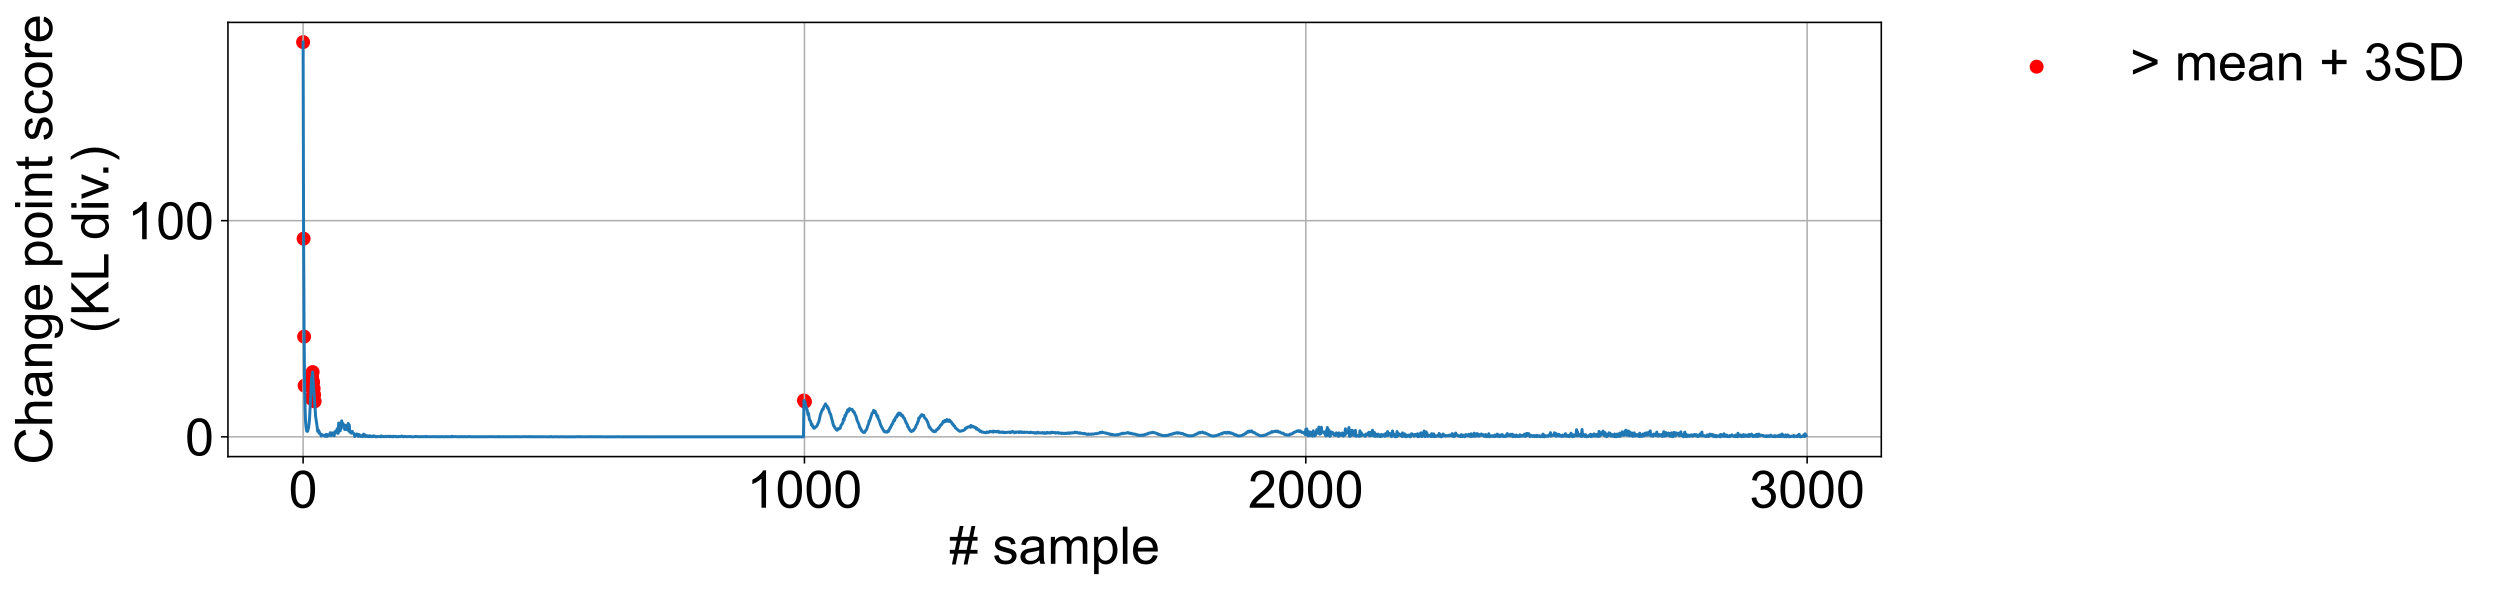 <?xml version="1.0" encoding="utf-8" standalone="no"?>
<!DOCTYPE svg PUBLIC "-//W3C//DTD SVG 1.1//EN"
  "http://www.w3.org/Graphics/SVG/1.1/DTD/svg11.dtd">
<!-- Created with matplotlib (https://matplotlib.org/) -->
<svg height="294.725pt" version="1.1" viewBox="0 0 1252.011 294.725" width="1252.011pt" xmlns="http://www.w3.org/2000/svg" xmlns:xlink="http://www.w3.org/1999/xlink">
 <defs>
  <style type="text/css">
*{stroke-linecap:butt;stroke-linejoin:round;}
  </style>
 </defs>
 <g id="figure_1">
  <g id="patch_1">
   <path d="M 0 294.725 
L 1252.011 294.725 
L 1252.011 0 
L 0 0 
z
" style="fill:#ffffff;"/>
  </g>
  <g id="axes_1">
   <g id="patch_2">
    <path d="M 114.159 228.652 
L 942.159 228.652 
L 942.159 11.212 
L 114.159 11.212 
z
" style="fill:#ffffff;"/>
   </g>
   <g id="PathCollection_1">
    <defs>
     <path d="M 0 3 
C 0.796 3 1.559 2.684 2.121 2.121 
C 2.684 1.559 3 0.796 3 0 
C 3 -0.796 2.684 -1.559 2.121 -2.121 
C 1.559 -2.684 0.796 -3 0 -3 
C -0.796 -3 -1.559 -2.684 -2.121 -2.121 
C -2.684 -1.559 -3 -0.796 -3 0 
C -3 0.796 -2.684 1.559 -2.121 2.121 
C -1.559 2.684 -0.796 3 0 3 
z
" id="m5ec5c6f6e1" style="stroke:#ff0000;"/>
    </defs>
    <g clip-path="url(#p4b66e284fd)">
     <use style="fill:#ff0000;stroke:#ff0000;" x="151.796" xlink:href="#m5ec5c6f6e1" y="21.096"/>
     <use style="fill:#ff0000;stroke:#ff0000;" x="152.047" xlink:href="#m5ec5c6f6e1" y="119.522"/>
     <use style="fill:#ff0000;stroke:#ff0000;" x="152.298" xlink:href="#m5ec5c6f6e1" y="168.586"/>
     <use style="fill:#ff0000;stroke:#ff0000;" x="152.549" xlink:href="#m5ec5c6f6e1" y="193.133"/>
     <use style="fill:#ff0000;stroke:#ff0000;" x="155.562" xlink:href="#m5ec5c6f6e1" y="199.382"/>
     <use style="fill:#ff0000;stroke:#ff0000;" x="155.813" xlink:href="#m5ec5c6f6e1" y="192.783"/>
     <use style="fill:#ff0000;stroke:#ff0000;" x="156.064" xlink:href="#m5ec5c6f6e1" y="189.102"/>
     <use style="fill:#ff0000;stroke:#ff0000;" x="156.315" xlink:href="#m5ec5c6f6e1" y="189.218"/>
     <use style="fill:#ff0000;stroke:#ff0000;" x="156.566" xlink:href="#m5ec5c6f6e1" y="186.331"/>
     <use style="fill:#ff0000;stroke:#ff0000;" x="156.817" xlink:href="#m5ec5c6f6e1" y="191.341"/>
     <use style="fill:#ff0000;stroke:#ff0000;" x="157.068" xlink:href="#m5ec5c6f6e1" y="194.608"/>
     <use style="fill:#ff0000;stroke:#ff0000;" x="157.32" xlink:href="#m5ec5c6f6e1" y="197.705"/>
     <use style="fill:#ff0000;stroke:#ff0000;" x="157.571" xlink:href="#m5ec5c6f6e1" y="201.008"/>
     <use style="fill:#ff0000;stroke:#ff0000;" x="402.621" xlink:href="#m5ec5c6f6e1" y="200.555"/>
     <use style="fill:#ff0000;stroke:#ff0000;" x="403.123" xlink:href="#m5ec5c6f6e1" y="201.173"/>
    </g>
   </g>
   <g id="matplotlib.axis_1">
    <g id="xtick_1">
     <g id="line2d_1">
      <path clip-path="url(#p4b66e284fd)" d="M 151.796 228.652 
L 151.796 11.212 
" style="fill:none;stroke:#b0b0b0;stroke-linecap:square;stroke-width:0.8;"/>
     </g>
     <g id="line2d_2">
      <defs>
       <path d="M 0 0 
L 0 3.5 
" id="m92e2b1c8da" style="stroke:#000000;stroke-width:0.8;"/>
      </defs>
      <g>
       <use style="stroke:#000000;stroke-width:0.8;" x="151.796" xlink:href="#m92e2b1c8da" y="228.652"/>
      </g>
     </g>
     <g id="text_1">
      <!-- 0 -->
      <defs>
       <path d="M 4.156 35.297 
Q 4.156 48 6.766 55.734 
Q 9.375 63.484 14.516 67.672 
Q 19.672 71.875 27.484 71.875 
Q 33.25 71.875 37.594 69.547 
Q 41.938 67.234 44.766 62.859 
Q 47.609 58.5 49.219 52.219 
Q 50.828 45.953 50.828 35.297 
Q 50.828 22.703 48.234 14.969 
Q 45.656 7.234 40.5 3 
Q 35.359 -1.219 27.484 -1.219 
Q 17.141 -1.219 11.234 6.203 
Q 4.156 15.141 4.156 35.297 
z
M 13.188 35.297 
Q 13.188 17.672 17.312 11.828 
Q 21.438 6 27.484 6 
Q 33.547 6 37.672 11.859 
Q 41.797 17.719 41.797 35.297 
Q 41.797 52.984 37.672 58.781 
Q 33.547 64.594 27.391 64.594 
Q 21.344 64.594 17.719 59.469 
Q 13.188 52.938 13.188 35.297 
z
" id="ArialMT-48"/>
      </defs>
      <g transform="translate(144.567 254.263)scale(0.26 -0.26)">
       <use xlink:href="#ArialMT-48"/>
      </g>
     </g>
    </g>
    <g id="xtick_2">
     <g id="line2d_3">
      <path clip-path="url(#p4b66e284fd)" d="M 402.872 228.652 
L 402.872 11.212 
" style="fill:none;stroke:#b0b0b0;stroke-linecap:square;stroke-width:0.8;"/>
     </g>
     <g id="line2d_4">
      <g>
       <use style="stroke:#000000;stroke-width:0.8;" x="402.872" xlink:href="#m92e2b1c8da" y="228.652"/>
      </g>
     </g>
     <g id="text_2">
      <!-- 1000 -->
      <defs>
       <path d="M 37.25 0 
L 28.469 0 
L 28.469 56 
Q 25.297 52.984 20.141 49.953 
Q 14.984 46.922 10.891 45.406 
L 10.891 53.906 
Q 18.266 57.375 23.781 62.297 
Q 29.297 67.234 31.594 71.875 
L 37.25 71.875 
z
" id="ArialMT-49"/>
      </defs>
      <g transform="translate(373.955 254.263)scale(0.26 -0.26)">
       <use xlink:href="#ArialMT-49"/>
       <use x="55.615" xlink:href="#ArialMT-48"/>
       <use x="111.23" xlink:href="#ArialMT-48"/>
       <use x="166.846" xlink:href="#ArialMT-48"/>
      </g>
     </g>
    </g>
    <g id="xtick_3">
     <g id="line2d_5">
      <path clip-path="url(#p4b66e284fd)" d="M 653.949 228.652 
L 653.949 11.212 
" style="fill:none;stroke:#b0b0b0;stroke-linecap:square;stroke-width:0.8;"/>
     </g>
     <g id="line2d_6">
      <g>
       <use style="stroke:#000000;stroke-width:0.8;" x="653.949" xlink:href="#m92e2b1c8da" y="228.652"/>
      </g>
     </g>
     <g id="text_3">
      <!-- 2000 -->
      <defs>
       <path d="M 50.344 8.453 
L 50.344 0 
L 3.031 0 
Q 2.938 3.172 4.047 6.109 
Q 5.859 10.938 9.828 15.625 
Q 13.812 20.312 21.344 26.469 
Q 33.016 36.031 37.109 41.625 
Q 41.219 47.219 41.219 52.203 
Q 41.219 57.422 37.469 61 
Q 33.734 64.594 27.734 64.594 
Q 21.391 64.594 17.578 60.781 
Q 13.766 56.984 13.719 50.25 
L 4.688 51.172 
Q 5.609 61.281 11.656 66.578 
Q 17.719 71.875 27.938 71.875 
Q 38.234 71.875 44.234 66.156 
Q 50.25 60.453 50.25 52 
Q 50.25 47.703 48.484 43.547 
Q 46.734 39.406 42.656 34.812 
Q 38.578 30.219 29.109 22.219 
Q 21.188 15.578 18.938 13.203 
Q 16.703 10.844 15.234 8.453 
z
" id="ArialMT-50"/>
      </defs>
      <g transform="translate(625.032 254.263)scale(0.26 -0.26)">
       <use xlink:href="#ArialMT-50"/>
       <use x="55.615" xlink:href="#ArialMT-48"/>
       <use x="111.23" xlink:href="#ArialMT-48"/>
       <use x="166.846" xlink:href="#ArialMT-48"/>
      </g>
     </g>
    </g>
    <g id="xtick_4">
     <g id="line2d_7">
      <path clip-path="url(#p4b66e284fd)" d="M 905.025 228.652 
L 905.025 11.212 
" style="fill:none;stroke:#b0b0b0;stroke-linecap:square;stroke-width:0.8;"/>
     </g>
     <g id="line2d_8">
      <g>
       <use style="stroke:#000000;stroke-width:0.8;" x="905.025" xlink:href="#m92e2b1c8da" y="228.652"/>
      </g>
     </g>
     <g id="text_4">
      <!-- 3000 -->
      <defs>
       <path d="M 4.203 18.891 
L 12.984 20.062 
Q 14.5 12.594 18.141 9.297 
Q 21.781 6 27 6 
Q 33.203 6 37.469 10.297 
Q 41.75 14.594 41.75 20.953 
Q 41.75 27 37.797 30.922 
Q 33.844 34.859 27.734 34.859 
Q 25.25 34.859 21.531 33.891 
L 22.516 41.609 
Q 23.391 41.5 23.922 41.5 
Q 29.547 41.5 34.031 44.422 
Q 38.531 47.359 38.531 53.469 
Q 38.531 58.297 35.25 61.469 
Q 31.984 64.656 26.812 64.656 
Q 21.688 64.656 18.266 61.422 
Q 14.844 58.203 13.875 51.766 
L 5.078 53.328 
Q 6.688 62.156 12.391 67.016 
Q 18.109 71.875 26.609 71.875 
Q 32.469 71.875 37.391 69.359 
Q 42.328 66.844 44.938 62.5 
Q 47.562 58.156 47.562 53.266 
Q 47.562 48.641 45.062 44.828 
Q 42.578 41.016 37.703 38.766 
Q 44.047 37.312 47.562 32.688 
Q 51.078 28.078 51.078 21.141 
Q 51.078 11.766 44.234 5.25 
Q 37.406 -1.266 26.953 -1.266 
Q 17.531 -1.266 11.297 4.344 
Q 5.078 9.969 4.203 18.891 
z
" id="ArialMT-51"/>
      </defs>
      <g transform="translate(876.108 254.263)scale(0.26 -0.26)">
       <use xlink:href="#ArialMT-51"/>
       <use x="55.615" xlink:href="#ArialMT-48"/>
       <use x="111.23" xlink:href="#ArialMT-48"/>
       <use x="166.846" xlink:href="#ArialMT-48"/>
      </g>
     </g>
    </g>
    <g id="text_5">
     <!-- # sample -->
     <defs>
      <path d="M 5.031 -1.219 
L 9.281 19.578 
L 1.031 19.578 
L 1.031 26.859 
L 10.75 26.859 
L 14.359 44.578 
L 1.031 44.578 
L 1.031 51.859 
L 15.828 51.859 
L 20.062 72.797 
L 27.391 72.797 
L 23.141 51.859 
L 38.531 51.859 
L 42.781 72.797 
L 50.141 72.797 
L 45.906 51.859 
L 54.344 51.859 
L 54.344 44.578 
L 44.438 44.578 
L 40.766 26.859 
L 54.344 26.859 
L 54.344 19.578 
L 39.312 19.578 
L 35.062 -1.219 
L 27.734 -1.219 
L 31.938 19.578 
L 16.609 19.578 
L 12.359 -1.219 
z
M 18.062 26.859 
L 33.406 26.859 
L 37.062 44.578 
L 21.688 44.578 
z
" id="ArialMT-35"/>
      <path id="ArialMT-32"/>
      <path d="M 3.078 15.484 
L 11.766 16.844 
Q 12.5 11.625 15.844 8.844 
Q 19.188 6.062 25.203 6.062 
Q 31.25 6.062 34.172 8.516 
Q 37.109 10.984 37.109 14.312 
Q 37.109 17.281 34.516 19 
Q 32.719 20.172 25.531 21.969 
Q 15.875 24.422 12.141 26.203 
Q 8.406 27.984 6.469 31.125 
Q 4.547 34.281 4.547 38.094 
Q 4.547 41.547 6.125 44.5 
Q 7.719 47.469 10.453 49.422 
Q 12.5 50.922 16.031 51.969 
Q 19.578 53.031 23.641 53.031 
Q 29.734 53.031 34.344 51.266 
Q 38.969 49.516 41.156 46.5 
Q 43.359 43.5 44.188 38.484 
L 35.594 37.312 
Q 35.016 41.312 32.203 43.547 
Q 29.391 45.797 24.266 45.797 
Q 18.219 45.797 15.625 43.797 
Q 13.031 41.797 13.031 39.109 
Q 13.031 37.406 14.109 36.031 
Q 15.188 34.625 17.484 33.688 
Q 18.797 33.203 25.25 31.453 
Q 34.578 28.953 38.25 27.359 
Q 41.938 25.781 44.031 22.75 
Q 46.141 19.734 46.141 15.234 
Q 46.141 10.844 43.578 6.953 
Q 41.016 3.078 36.172 0.953 
Q 31.344 -1.172 25.25 -1.172 
Q 15.141 -1.172 9.844 3.031 
Q 4.547 7.234 3.078 15.484 
z
" id="ArialMT-115"/>
      <path d="M 40.438 6.391 
Q 35.547 2.25 31.031 0.531 
Q 26.516 -1.172 21.344 -1.172 
Q 12.797 -1.172 8.203 3 
Q 3.609 7.172 3.609 13.672 
Q 3.609 17.484 5.344 20.625 
Q 7.078 23.781 9.891 25.688 
Q 12.703 27.594 16.219 28.562 
Q 18.797 29.25 24.031 29.891 
Q 34.672 31.156 39.703 32.906 
Q 39.75 34.719 39.75 35.203 
Q 39.75 40.578 37.25 42.781 
Q 33.891 45.75 27.25 45.75 
Q 21.047 45.75 18.094 43.578 
Q 15.141 41.406 13.719 35.891 
L 5.125 37.062 
Q 6.297 42.578 8.984 45.969 
Q 11.672 49.359 16.75 51.188 
Q 21.828 53.031 28.516 53.031 
Q 35.156 53.031 39.297 51.469 
Q 43.453 49.906 45.406 47.531 
Q 47.359 45.172 48.141 41.547 
Q 48.578 39.312 48.578 33.453 
L 48.578 21.734 
Q 48.578 9.469 49.141 6.219 
Q 49.703 2.984 51.375 0 
L 42.188 0 
Q 40.828 2.734 40.438 6.391 
z
M 39.703 26.031 
Q 34.906 24.078 25.344 22.703 
Q 19.922 21.922 17.672 20.938 
Q 15.438 19.969 14.203 18.094 
Q 12.984 16.219 12.984 13.922 
Q 12.984 10.406 15.641 8.062 
Q 18.312 5.719 23.438 5.719 
Q 28.516 5.719 32.469 7.938 
Q 36.422 10.156 38.281 14.016 
Q 39.703 17 39.703 22.797 
z
" id="ArialMT-97"/>
      <path d="M 6.594 0 
L 6.594 51.859 
L 14.453 51.859 
L 14.453 44.578 
Q 16.891 48.391 20.938 50.703 
Q 25 53.031 30.172 53.031 
Q 35.938 53.031 39.625 50.641 
Q 43.312 48.25 44.828 43.953 
Q 50.984 53.031 60.844 53.031 
Q 68.562 53.031 72.703 48.75 
Q 76.859 44.484 76.859 35.594 
L 76.859 0 
L 68.109 0 
L 68.109 32.672 
Q 68.109 37.938 67.25 40.25 
Q 66.406 42.578 64.156 43.984 
Q 61.922 45.406 58.891 45.406 
Q 53.422 45.406 49.797 41.766 
Q 46.188 38.141 46.188 30.125 
L 46.188 0 
L 37.406 0 
L 37.406 33.688 
Q 37.406 39.547 35.25 42.469 
Q 33.109 45.406 28.219 45.406 
Q 24.516 45.406 21.359 43.453 
Q 18.219 41.5 16.797 37.734 
Q 15.375 33.984 15.375 26.906 
L 15.375 0 
z
" id="ArialMT-109"/>
      <path d="M 6.594 -19.875 
L 6.594 51.859 
L 14.594 51.859 
L 14.594 45.125 
Q 17.438 49.078 21 51.047 
Q 24.562 53.031 29.641 53.031 
Q 36.281 53.031 41.359 49.609 
Q 46.438 46.188 49.016 39.953 
Q 51.609 33.734 51.609 26.312 
Q 51.609 18.359 48.75 11.984 
Q 45.906 5.609 40.453 2.219 
Q 35.016 -1.172 29 -1.172 
Q 24.609 -1.172 21.109 0.688 
Q 17.625 2.547 15.375 5.375 
L 15.375 -19.875 
z
M 14.547 25.641 
Q 14.547 15.625 18.594 10.844 
Q 22.656 6.062 28.422 6.062 
Q 34.281 6.062 38.453 11.016 
Q 42.625 15.969 42.625 26.375 
Q 42.625 36.281 38.547 41.203 
Q 34.469 46.141 28.812 46.141 
Q 23.188 46.141 18.859 40.891 
Q 14.547 35.641 14.547 25.641 
z
" id="ArialMT-112"/>
      <path d="M 6.391 0 
L 6.391 71.578 
L 15.188 71.578 
L 15.188 0 
z
" id="ArialMT-108"/>
      <path d="M 42.094 16.703 
L 51.172 15.578 
Q 49.031 7.625 43.219 3.219 
Q 37.406 -1.172 28.375 -1.172 
Q 17 -1.172 10.328 5.828 
Q 3.656 12.844 3.656 25.484 
Q 3.656 38.578 10.391 45.797 
Q 17.141 53.031 27.875 53.031 
Q 38.281 53.031 44.875 45.953 
Q 51.469 38.875 51.469 26.031 
Q 51.469 25.25 51.422 23.688 
L 12.75 23.688 
Q 13.234 15.141 17.578 10.594 
Q 21.922 6.062 28.422 6.062 
Q 33.25 6.062 36.672 8.594 
Q 40.094 11.141 42.094 16.703 
z
M 13.234 30.906 
L 42.188 30.906 
Q 41.609 37.453 38.875 40.719 
Q 34.672 45.797 27.984 45.797 
Q 21.922 45.797 17.797 41.75 
Q 13.672 37.703 13.234 30.906 
z
" id="ArialMT-101"/>
     </defs>
     <g transform="translate(475.414 282.357)scale(0.26 -0.26)">
      <use xlink:href="#ArialMT-35"/>
      <use x="55.615" xlink:href="#ArialMT-32"/>
      <use x="83.398" xlink:href="#ArialMT-115"/>
      <use x="133.398" xlink:href="#ArialMT-97"/>
      <use x="189.014" xlink:href="#ArialMT-109"/>
      <use x="272.314" xlink:href="#ArialMT-112"/>
      <use x="327.93" xlink:href="#ArialMT-108"/>
      <use x="350.146" xlink:href="#ArialMT-101"/>
     </g>
    </g>
   </g>
   <g id="matplotlib.axis_2">
    <g id="ytick_1">
     <g id="line2d_9">
      <path clip-path="url(#p4b66e284fd)" d="M 114.159 218.769 
L 942.159 218.769 
" style="fill:none;stroke:#b0b0b0;stroke-linecap:square;stroke-width:0.8;"/>
     </g>
     <g id="line2d_10">
      <defs>
       <path d="M 0 0 
L -3.5 0 
" id="m8aaa8d50d0" style="stroke:#000000;stroke-width:0.8;"/>
      </defs>
      <g>
       <use style="stroke:#000000;stroke-width:0.8;" x="114.159" xlink:href="#m8aaa8d50d0" y="218.769"/>
      </g>
     </g>
     <g id="text_6">
      <!-- 0 -->
      <g transform="translate(92.701 228.074)scale(0.26 -0.26)">
       <use xlink:href="#ArialMT-48"/>
      </g>
     </g>
    </g>
    <g id="ytick_2">
     <g id="line2d_11">
      <path clip-path="url(#p4b66e284fd)" d="M 114.159 110.514 
L 942.159 110.514 
" style="fill:none;stroke:#b0b0b0;stroke-linecap:square;stroke-width:0.8;"/>
     </g>
     <g id="line2d_12">
      <g>
       <use style="stroke:#000000;stroke-width:0.8;" x="114.159" xlink:href="#m8aaa8d50d0" y="110.514"/>
      </g>
     </g>
     <g id="text_7">
      <!-- 100 -->
      <g transform="translate(63.784 119.819)scale(0.26 -0.26)">
       <use xlink:href="#ArialMT-49"/>
       <use x="55.615" xlink:href="#ArialMT-48"/>
       <use x="111.23" xlink:href="#ArialMT-48"/>
      </g>
     </g>
    </g>
    <g id="text_8">
     <!-- Change point score -->
     <defs>
      <path d="M 58.797 25.094 
L 68.266 22.703 
Q 65.281 11.031 57.547 4.906 
Q 49.812 -1.219 38.625 -1.219 
Q 27.047 -1.219 19.797 3.484 
Q 12.547 8.203 8.766 17.141 
Q 4.984 26.078 4.984 36.328 
Q 4.984 47.516 9.25 55.828 
Q 13.531 64.156 21.406 68.469 
Q 29.297 72.797 38.766 72.797 
Q 49.516 72.797 56.828 67.328 
Q 64.156 61.859 67.047 51.953 
L 57.719 49.75 
Q 55.219 57.562 50.484 61.125 
Q 45.75 64.703 38.578 64.703 
Q 30.328 64.703 24.781 60.734 
Q 19.234 56.781 16.984 50.109 
Q 14.75 43.453 14.75 36.375 
Q 14.75 27.25 17.406 20.438 
Q 20.062 13.625 25.672 10.25 
Q 31.297 6.891 37.844 6.891 
Q 45.797 6.891 51.312 11.469 
Q 56.844 16.062 58.797 25.094 
z
" id="ArialMT-67"/>
      <path d="M 6.594 0 
L 6.594 71.578 
L 15.375 71.578 
L 15.375 45.906 
Q 21.531 53.031 30.906 53.031 
Q 36.672 53.031 40.922 50.75 
Q 45.172 48.484 47 44.484 
Q 48.828 40.484 48.828 32.859 
L 48.828 0 
L 40.047 0 
L 40.047 32.859 
Q 40.047 39.453 37.188 42.453 
Q 34.328 45.453 29.109 45.453 
Q 25.203 45.453 21.75 43.422 
Q 18.312 41.406 16.844 37.938 
Q 15.375 34.469 15.375 28.375 
L 15.375 0 
z
" id="ArialMT-104"/>
      <path d="M 6.594 0 
L 6.594 51.859 
L 14.5 51.859 
L 14.5 44.484 
Q 20.219 53.031 31 53.031 
Q 35.688 53.031 39.625 51.344 
Q 43.562 49.656 45.516 46.922 
Q 47.469 44.188 48.25 40.438 
Q 48.734 37.984 48.734 31.891 
L 48.734 0 
L 39.938 0 
L 39.938 31.547 
Q 39.938 36.922 38.906 39.578 
Q 37.891 42.234 35.281 43.812 
Q 32.672 45.406 29.156 45.406 
Q 23.531 45.406 19.453 41.844 
Q 15.375 38.281 15.375 28.328 
L 15.375 0 
z
" id="ArialMT-110"/>
      <path d="M 4.984 -4.297 
L 13.531 -5.562 
Q 14.062 -9.516 16.5 -11.328 
Q 19.781 -13.766 25.438 -13.766 
Q 31.547 -13.766 34.859 -11.328 
Q 38.188 -8.891 39.359 -4.5 
Q 40.047 -1.812 39.984 6.781 
Q 34.234 0 25.641 0 
Q 14.938 0 9.078 7.719 
Q 3.219 15.438 3.219 26.219 
Q 3.219 33.641 5.906 39.906 
Q 8.594 46.188 13.688 49.609 
Q 18.797 53.031 25.688 53.031 
Q 34.859 53.031 40.828 45.609 
L 40.828 51.859 
L 48.922 51.859 
L 48.922 7.031 
Q 48.922 -5.078 46.453 -10.125 
Q 44 -15.188 38.641 -18.109 
Q 33.297 -21.047 25.484 -21.047 
Q 16.219 -21.047 10.5 -16.875 
Q 4.781 -12.703 4.984 -4.297 
z
M 12.25 26.859 
Q 12.25 16.656 16.297 11.969 
Q 20.359 7.281 26.469 7.281 
Q 32.516 7.281 36.609 11.938 
Q 40.719 16.609 40.719 26.562 
Q 40.719 36.078 36.5 40.906 
Q 32.281 45.75 26.312 45.75 
Q 20.453 45.75 16.344 40.984 
Q 12.25 36.234 12.25 26.859 
z
" id="ArialMT-103"/>
      <path d="M 3.328 25.922 
Q 3.328 40.328 11.328 47.266 
Q 18.016 53.031 27.641 53.031 
Q 38.328 53.031 45.109 46.016 
Q 51.906 39.016 51.906 26.656 
Q 51.906 16.656 48.906 10.906 
Q 45.906 5.172 40.156 2 
Q 34.422 -1.172 27.641 -1.172 
Q 16.75 -1.172 10.031 5.812 
Q 3.328 12.797 3.328 25.922 
z
M 12.359 25.922 
Q 12.359 15.969 16.703 11.016 
Q 21.047 6.062 27.641 6.062 
Q 34.188 6.062 38.531 11.031 
Q 42.875 16.016 42.875 26.219 
Q 42.875 35.844 38.5 40.797 
Q 34.125 45.75 27.641 45.75 
Q 21.047 45.75 16.703 40.812 
Q 12.359 35.891 12.359 25.922 
z
" id="ArialMT-111"/>
      <path d="M 6.641 61.469 
L 6.641 71.578 
L 15.438 71.578 
L 15.438 61.469 
z
M 6.641 0 
L 6.641 51.859 
L 15.438 51.859 
L 15.438 0 
z
" id="ArialMT-105"/>
      <path d="M 25.781 7.859 
L 27.047 0.094 
Q 23.344 -0.688 20.406 -0.688 
Q 15.625 -0.688 12.984 0.828 
Q 10.359 2.344 9.281 4.812 
Q 8.203 7.281 8.203 15.188 
L 8.203 45.016 
L 1.766 45.016 
L 1.766 51.859 
L 8.203 51.859 
L 8.203 64.703 
L 16.938 69.969 
L 16.938 51.859 
L 25.781 51.859 
L 25.781 45.016 
L 16.938 45.016 
L 16.938 14.703 
Q 16.938 10.938 17.406 9.859 
Q 17.875 8.797 18.922 8.156 
Q 19.969 7.516 21.922 7.516 
Q 23.391 7.516 25.781 7.859 
z
" id="ArialMT-116"/>
      <path d="M 40.438 19 
L 49.078 17.875 
Q 47.656 8.938 41.812 3.875 
Q 35.984 -1.172 27.484 -1.172 
Q 16.844 -1.172 10.375 5.781 
Q 3.906 12.75 3.906 25.734 
Q 3.906 34.125 6.688 40.422 
Q 9.469 46.734 15.156 49.875 
Q 20.844 53.031 27.547 53.031 
Q 35.984 53.031 41.359 48.75 
Q 46.734 44.484 48.25 36.625 
L 39.703 35.297 
Q 38.484 40.531 35.375 43.156 
Q 32.281 45.797 27.875 45.797 
Q 21.234 45.797 17.078 41.031 
Q 12.938 36.281 12.938 25.984 
Q 12.938 15.531 16.938 10.797 
Q 20.953 6.062 27.391 6.062 
Q 32.562 6.062 36.031 9.234 
Q 39.5 12.406 40.438 19 
z
" id="ArialMT-99"/>
      <path d="M 6.5 0 
L 6.5 51.859 
L 14.406 51.859 
L 14.406 44 
Q 17.438 49.516 20 51.266 
Q 22.562 53.031 25.641 53.031 
Q 30.078 53.031 34.672 50.203 
L 31.641 42.047 
Q 28.422 43.953 25.203 43.953 
Q 22.312 43.953 20.016 42.219 
Q 17.719 40.484 16.75 37.406 
Q 15.281 32.719 15.281 27.156 
L 15.281 0 
z
" id="ArialMT-114"/>
     </defs>
     <g transform="translate(26.127 232.665)rotate(-90)scale(0.26 -0.26)">
      <use xlink:href="#ArialMT-67"/>
      <use x="72.217" xlink:href="#ArialMT-104"/>
      <use x="127.832" xlink:href="#ArialMT-97"/>
      <use x="183.447" xlink:href="#ArialMT-110"/>
      <use x="239.062" xlink:href="#ArialMT-103"/>
      <use x="294.678" xlink:href="#ArialMT-101"/>
      <use x="350.293" xlink:href="#ArialMT-32"/>
      <use x="378.076" xlink:href="#ArialMT-112"/>
      <use x="433.691" xlink:href="#ArialMT-111"/>
      <use x="489.307" xlink:href="#ArialMT-105"/>
      <use x="511.523" xlink:href="#ArialMT-110"/>
      <use x="567.139" xlink:href="#ArialMT-116"/>
      <use x="594.922" xlink:href="#ArialMT-32"/>
      <use x="622.705" xlink:href="#ArialMT-115"/>
      <use x="672.705" xlink:href="#ArialMT-99"/>
      <use x="722.705" xlink:href="#ArialMT-111"/>
      <use x="778.32" xlink:href="#ArialMT-114"/>
      <use x="811.621" xlink:href="#ArialMT-101"/>
     </g>
     <!-- (KL div.) -->
     <defs>
      <path d="M 23.391 -21.047 
Q 16.109 -11.859 11.078 0.438 
Q 6.062 12.75 6.062 25.922 
Q 6.062 37.547 9.812 48.188 
Q 14.203 60.547 23.391 72.797 
L 29.688 72.797 
Q 23.781 62.641 21.875 58.297 
Q 18.891 51.562 17.188 44.234 
Q 15.094 35.109 15.094 25.875 
Q 15.094 2.391 29.688 -21.047 
z
" id="ArialMT-40"/>
      <path d="M 7.328 0 
L 7.328 71.578 
L 16.797 71.578 
L 16.797 36.078 
L 52.344 71.578 
L 65.188 71.578 
L 35.156 42.578 
L 66.5 0 
L 54 0 
L 28.516 36.234 
L 16.797 24.812 
L 16.797 0 
z
" id="ArialMT-75"/>
      <path d="M 7.328 0 
L 7.328 71.578 
L 16.797 71.578 
L 16.797 8.453 
L 52.047 8.453 
L 52.047 0 
z
" id="ArialMT-76"/>
      <path d="M 40.234 0 
L 40.234 6.547 
Q 35.297 -1.172 25.734 -1.172 
Q 19.531 -1.172 14.328 2.25 
Q 9.125 5.672 6.266 11.797 
Q 3.422 17.922 3.422 25.875 
Q 3.422 33.641 6 39.969 
Q 8.594 46.297 13.766 49.656 
Q 18.953 53.031 25.344 53.031 
Q 30.031 53.031 33.688 51.047 
Q 37.359 49.078 39.656 45.906 
L 39.656 71.578 
L 48.391 71.578 
L 48.391 0 
z
M 12.453 25.875 
Q 12.453 15.922 16.641 10.984 
Q 20.844 6.062 26.562 6.062 
Q 32.328 6.062 36.344 10.766 
Q 40.375 15.484 40.375 25.141 
Q 40.375 35.797 36.266 40.766 
Q 32.172 45.75 26.172 45.75 
Q 20.312 45.75 16.375 40.969 
Q 12.453 36.188 12.453 25.875 
z
" id="ArialMT-100"/>
      <path d="M 21 0 
L 1.266 51.859 
L 10.547 51.859 
L 21.688 20.797 
Q 23.484 15.766 25 10.359 
Q 26.172 14.453 28.266 20.219 
L 39.797 51.859 
L 48.828 51.859 
L 29.203 0 
z
" id="ArialMT-118"/>
      <path d="M 9.078 0 
L 9.078 10.016 
L 19.094 10.016 
L 19.094 0 
z
" id="ArialMT-46"/>
      <path d="M 12.359 -21.047 
L 6.062 -21.047 
Q 20.656 2.391 20.656 25.875 
Q 20.656 35.062 18.562 44.094 
Q 16.891 51.422 13.922 58.156 
Q 12.016 62.547 6.062 72.797 
L 12.359 72.797 
Q 21.531 60.547 25.922 48.188 
Q 29.688 37.547 29.688 25.922 
Q 29.688 12.75 24.625 0.438 
Q 19.578 -11.859 12.359 -21.047 
z
" id="ArialMT-41"/>
     </defs>
     <g transform="translate(54.312 166.885)rotate(-90)scale(0.26 -0.26)">
      <use xlink:href="#ArialMT-40"/>
      <use x="33.301" xlink:href="#ArialMT-75"/>
      <use x="100" xlink:href="#ArialMT-76"/>
      <use x="151.865" xlink:href="#ArialMT-32"/>
      <use x="179.648" xlink:href="#ArialMT-100"/>
      <use x="235.264" xlink:href="#ArialMT-105"/>
      <use x="257.48" xlink:href="#ArialMT-118"/>
      <use x="300.105" xlink:href="#ArialMT-46"/>
      <use x="327.889" xlink:href="#ArialMT-41"/>
     </g>
    </g>
   </g>
   <g id="line2d_13">
    <path clip-path="url(#p4b66e284fd)" d="M 151.796 21.096 
L 152.047 119.522 
L 152.298 168.586 
L 152.549 193.133 
L 152.8 205.431 
L 153.051 211.561 
L 153.302 214.24 
L 153.553 215.72 
L 153.804 216.028 
L 154.056 215.976 
L 154.558 213.961 
L 154.809 211.916 
L 155.06 208.927 
L 156.064 189.102 
L 156.315 189.218 
L 156.566 186.331 
L 157.068 194.608 
L 157.571 201.008 
L 158.073 208.646 
L 158.826 213.655 
L 159.077 216.003 
L 159.328 215.591 
L 159.579 215.536 
L 159.83 216.979 
L 160.081 216.584 
L 160.332 217.243 
L 160.584 217.413 
L 160.835 218.313 
L 161.086 217.866 
L 161.337 217.647 
L 161.588 218.069 
L 162.592 218.174 
L 162.843 218.52 
L 163.094 217.636 
L 163.345 218.306 
L 163.596 217.535 
L 163.848 218.547 
L 164.099 217.773 
L 164.35 218.234 
L 165.103 217.853 
L 165.354 216.725 
L 165.605 216.977 
L 165.856 218.234 
L 166.107 217.105 
L 166.358 216.789 
L 166.86 217.567 
L 167.112 217.267 
L 167.363 218.288 
L 167.614 216.345 
L 167.865 216.733 
L 168.116 215.886 
L 168.367 216.122 
L 168.618 215.832 
L 168.869 214.718 
L 169.12 216.985 
L 169.371 217.004 
L 169.622 211.848 
L 169.873 215.848 
L 170.124 212.403 
L 170.376 215.784 
L 170.627 211.834 
L 170.878 214.605 
L 171.129 210.747 
L 171.38 213.079 
L 171.631 211.973 
L 171.882 212.337 
L 172.384 213.334 
L 172.635 215.135 
L 172.886 212.996 
L 173.137 214.452 
L 173.388 213.862 
L 173.64 215.168 
L 173.891 214.555 
L 174.142 212.858 
L 174.393 212.043 
L 174.644 215.872 
L 174.895 212.735 
L 175.146 216.097 
L 175.397 216.519 
L 175.648 216.354 
L 175.899 216.936 
L 176.401 216.034 
L 176.652 216.88 
L 177.406 217.233 
L 177.657 218.588 
L 177.908 218.01 
L 178.41 217.905 
L 178.661 217.316 
L 178.912 217.541 
L 179.163 217.513 
L 179.414 218.555 
L 179.665 218.456 
L 179.916 217.621 
L 180.168 218.367 
L 180.419 218.165 
L 180.67 218.574 
L 180.921 218.544 
L 181.172 218.662 
L 181.423 218.036 
L 181.674 218.616 
L 181.925 217.612 
L 182.176 217.43 
L 182.678 218.541 
L 182.929 217.885 
L 183.18 218.563 
L 183.431 218.575 
L 183.683 218.334 
L 184.185 218.231 
L 184.436 218.686 
L 184.938 218.65 
L 185.189 218.219 
L 185.44 218.685 
L 185.942 218.478 
L 186.444 218.704 
L 186.695 218.567 
L 186.947 218.25 
L 187.449 218.58 
L 187.7 218.407 
L 188.202 218.751 
L 188.704 218.591 
L 188.955 218.755 
L 189.457 218.615 
L 189.708 218.598 
L 189.959 218.695 
L 190.211 218.606 
L 190.462 218.713 
L 190.713 218.607 
L 190.964 218.268 
L 191.215 218.724 
L 191.717 218.554 
L 191.968 218.679 
L 192.721 218.69 
L 192.972 218.488 
L 193.475 218.707 
L 193.726 218.525 
L 194.228 218.622 
L 194.73 218.45 
L 194.981 218.674 
L 195.232 218.722 
L 195.483 218.533 
L 195.734 218.694 
L 195.985 218.565 
L 196.236 218.592 
L 196.487 218.74 
L 196.739 218.531 
L 196.99 218.746 
L 197.241 218.517 
L 197.994 218.537 
L 198.245 218.73 
L 198.496 218.568 
L 198.747 218.744 
L 199.249 218.695 
L 199.5 218.754 
L 199.751 218.549 
L 200.254 218.662 
L 200.505 218.7 
L 201.258 218.378 
L 201.76 218.636 
L 202.011 218.756 
L 202.262 218.555 
L 202.764 218.656 
L 203.015 218.593 
L 203.769 218.716 
L 204.271 218.664 
L 204.522 218.588 
L 204.773 218.692 
L 205.526 218.546 
L 205.777 218.751 
L 207.535 218.751 
L 207.786 218.562 
L 208.79 218.679 
L 209.041 218.609 
L 209.543 218.756 
L 209.795 218.658 
L 210.297 218.744 
L 210.799 218.687 
L 211.05 218.735 
L 211.301 218.624 
L 212.054 218.748 
L 212.305 218.641 
L 212.807 218.695 
L 213.059 218.764 
L 213.31 218.562 
L 213.812 218.676 
L 214.565 218.705 
L 215.318 218.72 
L 218.582 218.706 
L 219.335 218.76 
L 219.587 218.67 
L 220.34 218.762 
L 220.591 218.646 
L 221.093 218.737 
L 221.595 218.616 
L 221.846 218.745 
L 222.851 218.736 
L 223.353 218.665 
L 223.604 218.64 
L 224.106 218.761 
L 224.608 218.695 
L 226.114 218.717 
L 226.366 218.475 
L 226.617 218.739 
L 226.868 218.675 
L 227.119 218.73 
L 227.37 218.622 
L 227.872 218.652 
L 228.876 218.716 
L 229.63 218.734 
L 230.132 218.715 
L 230.383 218.662 
L 230.634 218.756 
L 230.885 218.637 
L 231.387 218.742 
L 231.638 218.659 
L 232.14 218.746 
L 232.894 218.646 
L 233.145 218.751 
L 233.898 218.704 
L 234.651 218.706 
L 235.153 218.602 
L 235.404 218.747 
L 241.179 218.732 
L 241.681 218.729 
L 245.698 218.713 
L 246.201 218.7 
L 247.205 218.721 
L 248.209 218.724 
L 249.465 218.754 
L 249.716 218.637 
L 249.967 218.753 
L 250.469 218.74 
L 251.222 218.76 
L 251.473 218.674 
L 251.975 218.75 
L 252.98 218.743 
L 257.499 218.724 
L 258.252 218.712 
L 260.763 218.754 
L 262.27 218.689 
L 264.78 218.735 
L 265.031 218.76 
L 265.282 218.608 
L 265.534 218.744 
L 268.295 218.743 
L 273.819 218.752 
L 275.325 218.755 
L 275.577 218.674 
L 275.828 218.754 
L 276.079 218.655 
L 276.33 218.765 
L 278.589 218.733 
L 279.594 218.765 
L 281.602 218.729 
L 282.607 218.76 
L 288.381 218.753 
L 288.884 218.713 
L 289.386 218.746 
L 289.637 218.659 
L 289.888 218.734 
L 290.139 218.673 
L 290.641 218.759 
L 291.143 218.744 
L 292.65 218.754 
L 300.684 218.72 
L 301.437 218.741 
L 302.944 218.768 
L 307.463 218.758 
L 308.97 218.759 
L 309.221 218.68 
L 309.723 218.741 
L 312.234 218.767 
L 312.987 218.762 
L 318.511 218.755 
L 321.021 218.761 
L 321.524 218.768 
L 323.03 218.757 
L 325.29 218.764 
L 326.043 218.752 
L 330.06 218.767 
L 402.37 218.76 
L 402.621 200.555 
L 402.872 202.213 
L 403.123 201.173 
L 403.374 203.005 
L 403.626 203.419 
L 404.128 205.053 
L 404.379 206.034 
L 404.63 207.764 
L 404.881 207.008 
L 405.383 210.278 
L 405.885 210.851 
L 406.136 211.654 
L 406.387 212.885 
L 406.638 212.356 
L 406.89 213.47 
L 407.141 213.346 
L 407.392 214.28 
L 407.643 214.471 
L 407.894 214.435 
L 409.149 213.243 
L 410.154 210.94 
L 410.656 208.601 
L 410.907 207.425 
L 411.158 207.026 
L 411.409 205.988 
L 411.66 205.754 
L 411.911 204.92 
L 412.162 205.118 
L 412.664 203.575 
L 412.915 203.122 
L 413.166 203.115 
L 413.418 202.277 
L 413.669 203.043 
L 414.171 203.252 
L 414.422 204.36 
L 414.673 204.021 
L 415.677 207.162 
L 415.928 207.345 
L 417.435 213.163 
L 417.686 213.262 
L 418.188 214.34 
L 418.941 215.255 
L 419.192 215.476 
L 419.946 214.54 
L 420.197 214.838 
L 420.699 214.515 
L 420.95 213.906 
L 421.201 213.002 
L 421.954 212.012 
L 422.205 211.144 
L 422.456 209.711 
L 422.707 210.418 
L 423.21 207.936 
L 423.461 208.371 
L 423.963 206.611 
L 424.214 206.621 
L 424.465 205.321 
L 424.716 205.164 
L 424.967 205.946 
L 425.218 205.047 
L 425.469 204.599 
L 425.72 204.958 
L 425.971 204.887 
L 426.222 205.077 
L 426.725 204.998 
L 427.227 206.049 
L 427.478 206.301 
L 427.729 206.207 
L 428.231 207.581 
L 428.733 208.522 
L 429.235 210.516 
L 430.24 212.733 
L 430.491 213.979 
L 430.742 214.027 
L 430.993 214.872 
L 431.244 214.968 
L 431.495 215.742 
L 431.746 215.846 
L 431.997 216.211 
L 432.499 216.579 
L 432.75 216.463 
L 433.002 216.53 
L 433.504 215.61 
L 433.755 215.388 
L 434.006 215.018 
L 434.759 212.712 
L 435.01 212.214 
L 435.261 210.8 
L 435.512 210.808 
L 436.768 206.891 
L 437.27 206.515 
L 437.521 205.498 
L 437.772 206.627 
L 438.274 205.961 
L 438.776 207.274 
L 439.278 208.683 
L 439.53 208.198 
L 439.781 209.514 
L 440.032 210.164 
L 440.283 210.439 
L 441.036 212.884 
L 441.287 213.283 
L 441.538 214.016 
L 441.789 214.229 
L 442.291 215.308 
L 442.542 215.564 
L 442.793 216.102 
L 443.045 216.02 
L 443.296 216.35 
L 443.547 216.333 
L 443.798 216.17 
L 444.3 216.429 
L 444.802 215.692 
L 445.053 216.004 
L 445.304 215.023 
L 445.555 214.849 
L 445.806 214.096 
L 446.057 214.033 
L 446.56 212.703 
L 447.062 212.191 
L 447.313 211.192 
L 447.564 210.984 
L 447.815 210.286 
L 448.066 210.584 
L 448.317 209.486 
L 448.819 208.663 
L 449.07 208.826 
L 449.321 207.869 
L 449.573 207.458 
L 449.824 207.979 
L 450.075 206.828 
L 450.326 207.443 
L 450.577 207.354 
L 450.828 207.002 
L 451.33 207.665 
L 451.581 208.337 
L 451.832 207.887 
L 452.083 208.219 
L 452.585 209.359 
L 452.837 209.35 
L 453.088 209.897 
L 453.339 210.751 
L 453.59 211.111 
L 453.841 211.859 
L 454.343 212.503 
L 454.594 213.726 
L 454.845 213.737 
L 455.347 214.97 
L 455.598 215.074 
L 455.849 215.712 
L 456.101 215.735 
L 456.352 216.11 
L 456.603 215.848 
L 457.105 215.863 
L 457.356 215.355 
L 457.607 215.472 
L 457.858 214.911 
L 458.109 214.728 
L 458.36 214.311 
L 458.862 212.974 
L 459.365 212.254 
L 459.616 211.222 
L 459.867 211.069 
L 460.118 209.336 
L 460.369 209.55 
L 461.122 208.188 
L 461.373 208.276 
L 461.624 207.627 
L 462.126 207.993 
L 462.377 208.135 
L 462.629 207.994 
L 462.88 209.028 
L 463.884 210.091 
L 464.637 211.578 
L 465.139 213.222 
L 465.39 214.009 
L 465.641 213.765 
L 465.893 214.498 
L 466.144 214.749 
L 466.395 215.163 
L 466.897 215.404 
L 467.148 215.921 
L 467.399 216.035 
L 467.65 215.928 
L 467.901 216.178 
L 468.152 216.171 
L 468.403 215.926 
L 468.654 215.991 
L 468.905 215.314 
L 469.157 215.242 
L 469.408 214.944 
L 469.659 214.992 
L 469.91 214.311 
L 470.161 214.459 
L 470.914 213.039 
L 471.165 212.969 
L 471.416 212.56 
L 471.667 212.466 
L 472.421 210.999 
L 472.672 211.022 
L 472.923 211.316 
L 473.174 210.58 
L 473.425 211.131 
L 473.676 210.758 
L 473.927 210.945 
L 474.178 210.089 
L 474.429 210.573 
L 474.68 210.372 
L 474.931 211.021 
L 475.433 210.294 
L 475.685 211.082 
L 475.936 210.899 
L 476.438 211.439 
L 476.689 211.761 
L 476.94 212.376 
L 477.191 212.367 
L 477.693 213.277 
L 477.944 213.248 
L 478.195 213.613 
L 478.446 214.267 
L 480.204 215.71 
L 480.706 215.998 
L 481.208 215.854 
L 481.459 215.734 
L 481.71 215.841 
L 481.961 215.637 
L 482.464 215.577 
L 483.217 215.131 
L 483.468 214.477 
L 483.719 214.282 
L 483.97 214.498 
L 484.472 213.899 
L 484.723 213.954 
L 484.974 213.767 
L 485.225 213.787 
L 485.728 213.485 
L 485.979 213.963 
L 486.23 213.067 
L 486.732 213.835 
L 486.983 213.464 
L 487.234 213.596 
L 487.485 213.587 
L 488.238 214.204 
L 488.489 213.993 
L 488.74 214.295 
L 488.992 214.899 
L 489.243 214.5 
L 489.494 214.935 
L 489.996 215.357 
L 490.247 215.233 
L 490.498 215.489 
L 490.749 216.066 
L 491.251 215.915 
L 491.502 216.084 
L 491.753 216.424 
L 492.004 216.356 
L 493.26 216.647 
L 493.511 216.571 
L 493.762 216.754 
L 494.013 216.602 
L 494.264 216.269 
L 494.515 216.461 
L 494.766 216.42 
L 495.017 216.569 
L 495.268 216.464 
L 495.771 216.004 
L 496.524 216.261 
L 496.775 216.185 
L 497.026 215.943 
L 497.277 216.356 
L 497.528 216.421 
L 497.779 215.934 
L 498.03 216.155 
L 498.281 216.061 
L 498.532 216.181 
L 498.784 216.056 
L 499.035 216.263 
L 499.286 216.087 
L 499.788 216.312 
L 500.039 215.949 
L 500.29 216.514 
L 500.541 216.538 
L 501.043 216.373 
L 501.294 216.498 
L 501.796 216.325 
L 502.048 216.604 
L 502.299 216.347 
L 502.801 216.622 
L 503.052 216.709 
L 503.303 216.478 
L 503.554 216.61 
L 505.563 216.366 
L 505.814 216.659 
L 506.065 216.479 
L 506.316 216.546 
L 506.567 216.266 
L 506.818 216.374 
L 507.069 216.028 
L 507.32 216.37 
L 507.571 216.369 
L 508.073 216.771 
L 508.324 216.362 
L 508.576 216.373 
L 508.827 216.551 
L 509.078 216.543 
L 509.329 216.337 
L 509.58 216.288 
L 510.082 216.428 
L 510.333 216.612 
L 510.584 216.28 
L 510.835 216.534 
L 511.086 216.178 
L 511.84 216.628 
L 512.091 216.383 
L 512.844 216.657 
L 513.095 216.406 
L 513.346 216.508 
L 514.099 216.451 
L 514.852 216.526 
L 515.355 216.623 
L 515.606 216.596 
L 515.857 216.72 
L 516.108 216.407 
L 516.861 216.633 
L 517.865 216.657 
L 518.116 216.926 
L 518.87 216.64 
L 519.121 216.953 
L 519.623 216.544 
L 519.874 216.453 
L 520.376 216.86 
L 520.627 216.716 
L 521.38 216.854 
L 521.632 216.678 
L 521.883 216.913 
L 522.134 216.63 
L 522.887 216.995 
L 523.138 216.659 
L 523.64 217.062 
L 523.891 216.788 
L 524.393 216.524 
L 524.644 216.883 
L 525.398 216.645 
L 525.649 216.852 
L 525.9 216.666 
L 526.151 216.91 
L 526.653 216.391 
L 526.904 216.601 
L 527.155 216.513 
L 527.657 216.656 
L 527.908 216.678 
L 528.159 216.58 
L 528.411 216.649 
L 528.662 216.896 
L 529.666 216.623 
L 529.917 216.648 
L 530.168 216.974 
L 530.419 216.786 
L 530.921 216.942 
L 531.423 216.888 
L 531.675 217.182 
L 532.428 216.937 
L 532.93 217.167 
L 533.181 216.944 
L 533.432 217.088 
L 533.683 217.055 
L 533.934 217.153 
L 534.185 216.914 
L 534.436 216.962 
L 534.687 216.854 
L 534.939 217.008 
L 535.19 216.772 
L 535.441 217.09 
L 535.692 216.817 
L 536.194 216.795 
L 536.445 216.88 
L 536.947 216.698 
L 537.198 216.803 
L 537.449 216.672 
L 537.951 216.747 
L 538.203 216.444 
L 538.454 216.686 
L 538.705 216.436 
L 538.956 216.68 
L 539.207 216.722 
L 539.458 216.539 
L 539.709 216.779 
L 540.462 216.937 
L 540.713 216.713 
L 540.964 216.8 
L 541.215 217.017 
L 541.718 216.96 
L 542.22 217.191 
L 542.722 217.063 
L 542.973 217.276 
L 543.224 217.013 
L 543.726 217.348 
L 544.731 217.562 
L 544.982 217.314 
L 545.233 217.552 
L 546.237 217.395 
L 546.488 217.521 
L 546.739 217.358 
L 547.492 217.41 
L 548.748 217.136 
L 548.999 217.222 
L 550.505 216.857 
L 551.007 216.496 
L 551.259 216.767 
L 551.51 216.767 
L 552.012 216.374 
L 552.514 216.632 
L 553.518 216.835 
L 554.02 217.006 
L 554.271 216.891 
L 555.025 217.274 
L 555.276 217.196 
L 555.527 217.355 
L 555.778 217.38 
L 556.029 217.596 
L 556.28 217.395 
L 556.531 217.649 
L 557.033 217.64 
L 557.535 217.649 
L 557.787 217.835 
L 558.791 217.84 
L 559.293 217.672 
L 559.544 217.674 
L 559.795 217.811 
L 560.297 217.606 
L 560.548 217.485 
L 560.799 217.527 
L 561.051 217.287 
L 561.804 217.205 
L 562.055 216.97 
L 562.306 217.213 
L 562.808 216.987 
L 563.31 216.964 
L 563.561 217.018 
L 564.315 216.816 
L 564.566 216.776 
L 564.817 216.586 
L 565.068 216.741 
L 565.319 216.752 
L 565.57 217.042 
L 565.821 217.013 
L 566.323 217.091 
L 566.574 216.944 
L 566.825 217.224 
L 567.076 217.154 
L 567.579 217.429 
L 568.081 217.329 
L 569.085 217.696 
L 569.336 217.687 
L 569.587 217.949 
L 569.838 217.75 
L 570.089 217.98 
L 570.591 218.052 
L 571.345 217.931 
L 571.596 218.052 
L 571.847 218.009 
L 572.098 217.84 
L 572.349 217.813 
L 572.6 217.993 
L 573.102 217.719 
L 573.353 217.852 
L 573.604 217.566 
L 573.855 217.544 
L 574.106 217.345 
L 574.609 217.366 
L 574.86 217.074 
L 575.613 216.906 
L 575.864 216.743 
L 576.617 216.766 
L 577.119 216.502 
L 577.622 216.709 
L 578.124 216.645 
L 579.379 217.124 
L 579.63 217.391 
L 579.881 217.238 
L 580.132 217.541 
L 580.383 217.49 
L 580.634 217.678 
L 580.886 217.672 
L 581.388 217.913 
L 583.145 218.219 
L 583.396 218.213 
L 583.647 218.056 
L 584.15 218.155 
L 584.401 218.017 
L 584.652 218.05 
L 585.907 217.618 
L 586.409 217.535 
L 586.911 217.344 
L 587.162 217.417 
L 587.414 217.316 
L 587.665 217.068 
L 587.916 217.12 
L 588.418 216.877 
L 588.669 216.98 
L 589.673 216.648 
L 589.924 216.996 
L 590.175 216.784 
L 590.678 216.885 
L 590.929 216.835 
L 591.18 217.044 
L 591.933 217.163 
L 592.184 217.045 
L 592.937 217.554 
L 593.188 217.534 
L 594.946 218.227 
L 595.197 218.127 
L 595.448 218.294 
L 595.699 218.231 
L 596.201 218.334 
L 596.452 218.169 
L 597.206 218.265 
L 597.708 218.053 
L 597.959 218.01 
L 598.21 217.794 
L 598.712 217.625 
L 599.214 217.344 
L 599.465 217.36 
L 599.967 216.861 
L 600.218 216.879 
L 600.47 216.767 
L 600.721 216.87 
L 600.972 216.523 
L 601.223 216.762 
L 601.474 216.547 
L 601.725 216.582 
L 602.227 216.371 
L 602.729 216.774 
L 602.98 216.753 
L 603.231 216.863 
L 603.482 216.759 
L 603.734 217.057 
L 603.985 217.04 
L 605.491 217.746 
L 605.993 217.958 
L 606.244 218.16 
L 606.746 218.253 
L 607.5 218.342 
L 608.002 218.334 
L 608.253 218.369 
L 608.504 218.18 
L 609.006 218.168 
L 611.517 217.271 
L 611.768 217.05 
L 612.019 217.267 
L 612.521 216.766 
L 613.023 216.726 
L 613.274 216.597 
L 613.526 216.73 
L 613.777 216.608 
L 614.028 216.926 
L 614.279 216.692 
L 614.781 216.49 
L 615.032 216.867 
L 615.534 216.507 
L 615.785 216.871 
L 616.036 216.723 
L 616.287 216.979 
L 616.538 216.83 
L 616.789 216.862 
L 617.041 217.101 
L 617.543 217.198 
L 617.794 217.32 
L 618.045 217.652 
L 618.547 217.654 
L 618.798 217.912 
L 619.049 217.829 
L 620.053 218.323 
L 620.556 218.275 
L 620.807 218.313 
L 621.058 218.193 
L 621.309 218.281 
L 621.811 218.11 
L 622.564 217.705 
L 622.815 217.713 
L 623.317 217.365 
L 623.569 217.132 
L 623.82 217.158 
L 624.071 216.75 
L 624.322 216.75 
L 624.573 216.398 
L 624.824 216.49 
L 625.075 215.995 
L 625.326 216.335 
L 625.577 216.328 
L 625.828 215.894 
L 626.079 216.177 
L 626.833 215.779 
L 627.084 216.349 
L 627.586 216.417 
L 627.837 216.676 
L 628.088 216.569 
L 629.343 217.462 
L 629.594 217.456 
L 630.097 217.802 
L 630.599 217.984 
L 630.85 218.176 
L 632.105 218.233 
L 632.356 218.111 
L 632.607 218.15 
L 632.858 217.97 
L 633.109 218.045 
L 634.365 217.585 
L 635.369 217.007 
L 635.62 216.889 
L 636.122 216.849 
L 636.876 216.167 
L 637.127 216.445 
L 637.378 216.362 
L 637.629 216.119 
L 637.88 216.205 
L 638.884 215.848 
L 639.135 216.143 
L 639.386 216.13 
L 639.889 215.883 
L 640.14 216.355 
L 640.391 216.262 
L 640.642 216.427 
L 640.893 216.304 
L 641.646 216.863 
L 641.897 216.821 
L 642.399 217.032 
L 642.65 216.945 
L 643.153 217.491 
L 643.655 217.698 
L 644.408 217.735 
L 644.91 217.914 
L 645.412 217.758 
L 645.663 217.888 
L 645.914 217.53 
L 646.165 217.391 
L 646.417 217.48 
L 646.668 217.427 
L 646.919 217.237 
L 647.17 217.236 
L 647.421 216.881 
L 647.672 216.862 
L 648.174 216.434 
L 648.425 216.46 
L 648.927 216.29 
L 649.429 215.866 
L 649.681 215.986 
L 650.183 215.691 
L 650.434 216.041 
L 650.936 216.149 
L 651.187 215.745 
L 651.438 216.117 
L 651.689 216.226 
L 651.94 216.538 
L 652.191 216.401 
L 652.442 216.611 
L 652.693 216.599 
L 652.945 216.983 
L 653.447 217.159 
L 653.698 217.61 
L 653.949 215.032 
L 654.2 217.609 
L 654.451 214.78 
L 654.702 216.996 
L 654.953 218.205 
L 655.204 218.041 
L 655.455 216.171 
L 655.706 218.222 
L 655.957 218.059 
L 656.209 216.419 
L 656.46 217.737 
L 656.711 216.598 
L 656.962 216.729 
L 657.213 218.365 
L 657.464 218.181 
L 657.715 215.738 
L 657.966 217.745 
L 658.217 218.322 
L 658.468 217.648 
L 658.719 218.034 
L 659.221 216.582 
L 659.472 215.151 
L 659.975 216.874 
L 660.226 216.958 
L 660.477 213.894 
L 660.979 217.44 
L 661.23 217.115 
L 661.481 217.148 
L 661.732 213.986 
L 661.983 216.544 
L 662.485 216.304 
L 662.736 216.461 
L 662.988 216.339 
L 663.49 217.203 
L 663.741 217.566 
L 663.992 218.255 
L 664.243 215.591 
L 664.494 216.802 
L 664.745 214.098 
L 664.996 218.043 
L 665.247 217.07 
L 665.498 215.291 
L 666 218.518 
L 666.252 218.262 
L 666.503 216.276 
L 666.754 217.225 
L 667.005 216.542 
L 667.256 216.491 
L 667.758 217.5 
L 668.009 217.138 
L 668.26 217.913 
L 668.762 218.092 
L 669.264 216.761 
L 669.516 217.869 
L 670.018 217.592 
L 670.269 218.513 
L 670.52 216.824 
L 670.771 216.868 
L 671.524 218.083 
L 671.775 217.25 
L 672.026 217.811 
L 672.277 216.819 
L 672.528 218.046 
L 672.78 218.394 
L 673.031 217.788 
L 673.282 217.755 
L 673.533 217.927 
L 673.784 214.749 
L 674.035 217.172 
L 674.286 216.135 
L 674.537 216.657 
L 674.788 216.604 
L 675.039 216.752 
L 675.29 215.977 
L 675.541 214.128 
L 675.792 218.441 
L 676.044 217.902 
L 676.295 218.423 
L 676.546 218.178 
L 677.048 215.44 
L 677.299 216.263 
L 677.55 217.904 
L 677.801 215.893 
L 678.052 217.966 
L 678.303 217.021 
L 678.554 218.142 
L 678.805 215.567 
L 679.056 218.496 
L 679.308 217.874 
L 679.81 218.22 
L 680.061 218.15 
L 680.312 218.418 
L 680.563 218.161 
L 680.814 218.473 
L 681.065 215.747 
L 681.316 217.573 
L 681.567 218.316 
L 681.818 216.801 
L 682.069 217.778 
L 682.572 217.875 
L 682.823 217.858 
L 683.074 218.136 
L 683.325 218.218 
L 683.576 218.463 
L 683.827 218.449 
L 684.078 217.365 
L 684.329 217.676 
L 684.58 217.728 
L 684.831 217.196 
L 685.082 217.086 
L 685.584 216.511 
L 685.836 218.296 
L 686.087 217.781 
L 686.338 216.587 
L 686.589 218.185 
L 686.84 217.808 
L 687.091 217.952 
L 687.342 215.474 
L 687.593 216.393 
L 687.844 218.228 
L 688.346 216.63 
L 688.597 218.515 
L 689.1 217.434 
L 689.351 217.614 
L 689.853 218.561 
L 690.104 217.397 
L 690.355 217.7 
L 690.606 217.745 
L 691.108 218.63 
L 691.359 217.79 
L 691.61 218.598 
L 691.861 217.569 
L 692.112 218.373 
L 692.364 218.189 
L 692.615 218.264 
L 692.866 217.676 
L 693.368 218.221 
L 693.619 218.509 
L 693.87 217.159 
L 694.121 218.17 
L 694.623 218.122 
L 694.874 216.161 
L 695.125 218.062 
L 695.376 217.444 
L 695.628 217.592 
L 695.879 217.045 
L 696.13 217.894 
L 696.381 218.014 
L 696.632 217.564 
L 696.883 218.68 
L 697.385 215.823 
L 697.636 217.596 
L 697.887 218.018 
L 698.138 217.402 
L 698.64 218.75 
L 698.892 217.971 
L 699.143 218.54 
L 699.394 218.728 
L 699.645 216.125 
L 699.896 218.383 
L 700.147 217.824 
L 700.398 217.665 
L 700.649 217.264 
L 700.9 217.382 
L 701.151 218.001 
L 701.402 217.631 
L 701.653 218.2 
L 701.904 218.006 
L 702.155 218.597 
L 702.407 216.798 
L 702.658 218.507 
L 703.16 217.988 
L 703.411 217.26 
L 703.662 218.417 
L 703.913 218.716 
L 704.164 217.762 
L 704.415 218.696 
L 704.666 218.316 
L 704.917 218.395 
L 705.419 217.969 
L 705.671 217.844 
L 705.922 218.587 
L 706.173 218.403 
L 706.424 218.748 
L 706.926 217.216 
L 707.177 217.303 
L 707.428 217.762 
L 707.679 217.693 
L 707.93 217.875 
L 708.181 218.441 
L 708.432 217.59 
L 708.683 217.952 
L 708.935 217.615 
L 709.186 217.533 
L 709.437 218.336 
L 709.939 217.23 
L 710.19 218.706 
L 710.441 218.675 
L 710.943 218.271 
L 711.194 218.311 
L 711.445 216.871 
L 711.696 216.759 
L 711.947 218.603 
L 712.199 218.605 
L 712.952 217.217 
L 713.203 215.846 
L 713.454 218.143 
L 713.705 218.646 
L 714.207 216.303 
L 714.458 218.212 
L 714.709 217.075 
L 714.96 218.554 
L 715.211 218.296 
L 715.714 218.106 
L 715.965 218.247 
L 716.216 217.912 
L 716.467 218.541 
L 716.718 218.639 
L 716.969 217.2 
L 717.22 218.334 
L 717.471 217.351 
L 717.722 218.596 
L 717.973 217.292 
L 718.475 218.687 
L 718.727 218.166 
L 719.229 218.518 
L 719.982 218.103 
L 720.233 218.39 
L 720.484 218.45 
L 720.735 217.093 
L 720.986 218.359 
L 721.237 217.597 
L 721.488 218.694 
L 721.991 218.705 
L 722.493 218.283 
L 722.744 217.334 
L 723.246 218.277 
L 723.497 217.977 
L 723.999 218.432 
L 724.25 218.147 
L 724.752 218.308 
L 725.003 218.109 
L 725.255 218.293 
L 725.757 217.877 
L 726.008 218.304 
L 726.761 218.015 
L 727.263 217.138 
L 727.514 218.45 
L 727.765 217.898 
L 728.016 218.679 
L 728.267 217.779 
L 728.519 218.467 
L 728.77 217.182 
L 729.021 216.897 
L 729.272 217.946 
L 729.523 217.685 
L 729.774 217.878 
L 730.025 218.221 
L 730.276 218.1 
L 730.527 218.38 
L 730.778 218.249 
L 731.029 218.251 
L 731.28 218.694 
L 731.531 218.356 
L 731.783 217.704 
L 732.285 218.607 
L 732.536 217.862 
L 732.787 218.462 
L 733.038 218.169 
L 733.54 218.743 
L 733.791 218.608 
L 734.042 217.617 
L 734.293 217.968 
L 735.047 217.789 
L 735.298 218.339 
L 735.549 217.5 
L 735.8 218.212 
L 736.051 217.825 
L 736.302 218.52 
L 736.553 218.612 
L 736.804 217.24 
L 737.055 218.352 
L 737.306 218.51 
L 737.557 218.103 
L 737.808 218.467 
L 738.059 217.867 
L 738.311 216.943 
L 738.562 218.526 
L 738.813 217.384 
L 739.064 218.393 
L 739.315 218.009 
L 739.566 218.009 
L 739.817 217.137 
L 740.068 218.395 
L 740.319 217.838 
L 740.57 217.563 
L 740.821 218.398 
L 741.826 217.329 
L 742.077 218.004 
L 742.579 217.629 
L 742.83 217.731 
L 743.081 218.307 
L 743.332 218.546 
L 743.583 217.763 
L 744.085 217.646 
L 744.336 218.694 
L 744.587 218.452 
L 745.09 218.509 
L 745.341 218.389 
L 745.592 217.214 
L 745.843 218.67 
L 746.094 218.73 
L 746.345 218.393 
L 746.596 218.423 
L 746.847 218.3 
L 747.098 218.48 
L 747.349 218.174 
L 747.851 218.564 
L 748.102 218.201 
L 748.354 218.608 
L 748.605 217.862 
L 748.856 218.576 
L 749.107 218.316 
L 749.358 218.3 
L 749.609 218.431 
L 749.86 217.388 
L 750.111 218.36 
L 750.362 218.562 
L 750.613 218.515 
L 750.864 217.882 
L 751.115 218.674 
L 751.366 218.226 
L 751.618 218.179 
L 751.869 218.448 
L 752.12 217.617 
L 752.371 217.69 
L 752.622 218.352 
L 752.873 218.589 
L 753.124 218.28 
L 753.375 218.571 
L 753.626 218.307 
L 753.877 218.682 
L 754.379 217.816 
L 754.63 217.992 
L 754.882 217.134 
L 755.133 218.343 
L 755.384 218.038 
L 755.886 218.28 
L 756.388 217.477 
L 756.639 218.229 
L 756.89 217.976 
L 757.141 218.321 
L 757.392 217.443 
L 757.643 218.668 
L 758.397 217.987 
L 758.648 218.467 
L 758.899 218.66 
L 759.15 218.428 
L 759.401 217.835 
L 759.652 218.391 
L 759.903 218.611 
L 760.154 218.384 
L 760.656 218.645 
L 760.907 218.026 
L 761.158 217.765 
L 761.41 217.955 
L 761.661 218.485 
L 761.912 218.429 
L 762.163 218.042 
L 762.665 218.401 
L 762.916 218.005 
L 763.167 218.381 
L 763.418 217.451 
L 763.92 218.546 
L 764.171 218.154 
L 764.422 217.122 
L 764.674 218.2 
L 764.925 217.039 
L 765.176 217.887 
L 765.427 217.373 
L 765.678 217.205 
L 766.18 218.612 
L 766.431 218.562 
L 766.682 218.18 
L 766.933 218.047 
L 767.435 218.514 
L 767.686 218.222 
L 767.938 218.316 
L 768.189 218.091 
L 768.44 218.676 
L 768.691 218.459 
L 769.193 218.557 
L 769.444 218.032 
L 769.695 218.676 
L 769.946 218.126 
L 770.699 218.578 
L 770.95 218.174 
L 771.453 218.678 
L 771.955 218.297 
L 772.457 218.677 
L 772.708 217.397 
L 772.959 218.695 
L 773.21 217.889 
L 773.461 218.753 
L 773.712 218.638 
L 773.963 218.183 
L 774.214 218.239 
L 774.466 218.447 
L 774.717 218.319 
L 775.219 218.572 
L 775.47 218.021 
L 775.721 217.873 
L 775.972 218.147 
L 776.223 217.769 
L 776.474 216.69 
L 776.725 218.434 
L 776.976 217.945 
L 777.227 218.182 
L 777.73 217.991 
L 777.981 217.695 
L 778.232 218.041 
L 778.483 216.741 
L 779.236 218.482 
L 779.487 217.221 
L 779.738 218.284 
L 779.989 217.712 
L 780.24 218.331 
L 780.491 218.24 
L 780.742 217.5 
L 781.245 218.394 
L 781.496 218.317 
L 781.747 218.068 
L 781.998 218.493 
L 782.249 218.601 
L 782.5 218.368 
L 782.751 217.867 
L 783.002 218.435 
L 783.253 218.194 
L 783.504 218.308 
L 783.755 218.14 
L 784.006 217.186 
L 784.258 218.466 
L 784.509 218.43 
L 785.011 218.003 
L 785.262 218.5 
L 785.513 218.099 
L 785.764 218.642 
L 786.015 218.436 
L 786.266 217.783 
L 786.517 217.899 
L 786.768 216.961 
L 787.019 218.449 
L 787.27 217.819 
L 787.521 218.721 
L 787.773 217.753 
L 788.024 217.824 
L 788.275 218.558 
L 788.777 217.785 
L 789.028 218.094 
L 789.279 217.894 
L 789.53 215.21 
L 789.781 218.33 
L 790.032 216.264 
L 790.283 217.521 
L 790.534 217.504 
L 790.785 218.251 
L 791.037 218.109 
L 791.288 217.66 
L 791.539 218.353 
L 791.79 217.361 
L 792.041 218.626 
L 792.292 215.096 
L 792.543 218.285 
L 792.794 217.762 
L 793.045 217.562 
L 793.296 218.221 
L 793.547 218.516 
L 793.798 218.522 
L 794.049 217.678 
L 794.301 218.543 
L 794.552 218.734 
L 794.803 218.475 
L 795.305 218.623 
L 795.556 218.223 
L 795.807 218.052 
L 796.058 218.279 
L 796.309 217.715 
L 796.56 217.511 
L 796.811 218.677 
L 797.062 217.635 
L 797.313 217.878 
L 797.565 218.495 
L 797.816 218.133 
L 798.067 218.355 
L 798.318 217.273 
L 798.569 218.279 
L 798.82 217.797 
L 799.071 218.444 
L 799.322 217.635 
L 799.824 218.483 
L 800.075 217.468 
L 800.326 217.459 
L 800.577 218.569 
L 800.829 216.032 
L 801.08 218.453 
L 801.582 216.83 
L 801.833 217.783 
L 802.335 216.506 
L 802.586 216.523 
L 802.837 215.905 
L 803.088 217.672 
L 803.339 217.705 
L 803.59 218.281 
L 803.841 216.643 
L 804.344 218.309 
L 804.595 218.701 
L 805.097 217.559 
L 805.348 218.263 
L 805.599 217.226 
L 805.85 216.743 
L 806.101 216.97 
L 806.352 217.009 
L 806.854 218.447 
L 807.357 217.617 
L 807.608 218.408 
L 807.859 218.183 
L 808.361 218.629 
L 808.612 217.327 
L 808.863 217.525 
L 809.114 218.757 
L 809.365 218.368 
L 809.616 218.689 
L 809.867 217.389 
L 810.118 218.428 
L 810.369 217.875 
L 810.621 218.44 
L 810.872 217.979 
L 811.123 216.943 
L 811.374 218.58 
L 811.625 217.66 
L 811.876 217.969 
L 812.378 216.281 
L 813.131 218.048 
L 813.382 217.815 
L 813.633 217.064 
L 813.885 215.729 
L 814.136 217.075 
L 814.387 215.465 
L 814.638 217.986 
L 814.889 217.707 
L 815.14 217.734 
L 815.391 217.937 
L 815.642 215.918 
L 815.893 218.241 
L 816.144 217.776 
L 816.395 216.481 
L 816.646 217.867 
L 816.897 217.625 
L 817.149 218.238 
L 817.4 216.882 
L 817.651 218.526 
L 817.902 218.203 
L 818.404 216.793 
L 818.655 218.263 
L 818.906 218.348 
L 819.157 217.548 
L 819.408 217.95 
L 819.659 217.901 
L 819.91 218.279 
L 820.161 217.653 
L 820.413 218.169 
L 820.664 217.914 
L 820.915 218.633 
L 821.166 216.943 
L 821.417 217.415 
L 821.668 218.429 
L 821.919 218.53 
L 822.17 217.765 
L 822.421 218.492 
L 822.923 217.306 
L 823.174 218.192 
L 823.425 218.285 
L 823.928 216.954 
L 824.179 217.933 
L 824.43 216.799 
L 824.681 217.886 
L 824.932 216.781 
L 825.183 217.954 
L 825.434 216.912 
L 825.685 216.52 
L 825.936 216.545 
L 826.187 217.563 
L 826.438 215.773 
L 826.689 218.272 
L 826.941 217.998 
L 827.192 218.01 
L 827.443 217.763 
L 827.694 218.474 
L 827.945 218.392 
L 828.196 217.39 
L 828.447 217.813 
L 828.698 217.471 
L 828.949 218.039 
L 829.2 218.099 
L 829.702 216.411 
L 829.953 218.273 
L 830.205 217.426 
L 830.456 218.336 
L 830.707 218.429 
L 831.209 217.641 
L 831.46 218.12 
L 831.711 217.898 
L 831.962 218.144 
L 832.213 217.547 
L 832.464 218.564 
L 832.715 217.984 
L 832.966 217.748 
L 833.217 216.201 
L 833.468 218.4 
L 833.72 216.99 
L 833.971 218.245 
L 834.222 216.63 
L 834.473 218.248 
L 834.724 217.933 
L 834.975 217.895 
L 835.477 216.868 
L 835.728 217.984 
L 835.979 217.431 
L 836.23 218.445 
L 836.481 217 
L 836.732 217.514 
L 836.984 218.536 
L 837.235 216.76 
L 837.737 218.701 
L 837.988 217.006 
L 838.239 217.13 
L 838.49 216.515 
L 838.741 217.905 
L 838.992 218.307 
L 839.243 218.007 
L 839.494 216.822 
L 839.745 217.585 
L 839.996 216.997 
L 840.248 217.321 
L 840.499 217.304 
L 840.75 216.988 
L 841.001 218.217 
L 841.252 218.185 
L 841.503 217.918 
L 841.754 216.261 
L 842.005 217.886 
L 842.256 217.988 
L 842.507 218.297 
L 842.758 218.026 
L 843.009 218.742 
L 843.26 217.502 
L 843.512 217.206 
L 843.763 216.42 
L 844.014 218.5 
L 844.265 218.149 
L 844.516 217.496 
L 844.767 218.672 
L 845.269 218.124 
L 845.52 218.392 
L 845.771 217.929 
L 846.022 218.532 
L 846.273 218.416 
L 846.524 218.173 
L 846.776 218.309 
L 847.027 217.733 
L 847.278 217.948 
L 847.529 218.495 
L 847.78 217.971 
L 848.031 218.319 
L 848.282 217.763 
L 848.533 217.573 
L 848.784 217.804 
L 849.035 217.653 
L 849.286 218.27 
L 849.537 217.647 
L 849.788 218.335 
L 850.04 218.176 
L 850.291 218.575 
L 850.542 218.599 
L 850.793 218.402 
L 851.295 217.371 
L 851.546 217.689 
L 851.797 218.274 
L 852.048 218.1 
L 852.299 216.392 
L 852.55 218.345 
L 853.304 218.122 
L 853.555 218.222 
L 853.806 218.487 
L 854.057 218.435 
L 854.308 218.616 
L 854.81 217.937 
L 855.061 217.788 
L 855.312 218.007 
L 855.563 218.637 
L 855.814 218.481 
L 856.316 217.389 
L 856.568 217.906 
L 856.819 218.14 
L 857.321 217.516 
L 857.823 218.463 
L 858.074 217.752 
L 858.325 218.573 
L 858.576 218.141 
L 858.827 218.727 
L 859.078 218.467 
L 859.329 218.012 
L 859.58 218.703 
L 860.334 218.251 
L 860.585 218.382 
L 860.836 218.382 
L 861.087 218.67 
L 861.338 217.816 
L 861.589 218.738 
L 861.84 217.572 
L 862.593 218.496 
L 862.844 218.424 
L 863.347 217.241 
L 863.598 218.561 
L 863.849 217.751 
L 864.1 217.757 
L 864.351 218.581 
L 864.602 218.503 
L 864.853 217.962 
L 865.355 218.709 
L 865.606 218.386 
L 866.108 218.67 
L 866.36 218.088 
L 866.611 218.537 
L 866.862 218.311 
L 867.113 218.249 
L 867.364 217.745 
L 867.615 218.171 
L 867.866 218.229 
L 868.368 218.648 
L 868.619 218.302 
L 868.87 218.595 
L 869.121 217.915 
L 869.372 218.654 
L 869.875 217.929 
L 870.126 218.737 
L 870.377 216.999 
L 870.628 218.483 
L 871.13 217.973 
L 871.381 218.459 
L 871.632 217.806 
L 871.883 217.944 
L 872.134 218.699 
L 872.385 218.151 
L 872.636 218.648 
L 873.139 217.665 
L 873.39 218.625 
L 873.892 217.93 
L 874.143 217.847 
L 874.394 218.415 
L 874.645 218.223 
L 874.896 218.556 
L 875.147 217.925 
L 875.398 217.861 
L 875.649 218.606 
L 875.9 217.596 
L 876.151 218.513 
L 876.403 218.376 
L 876.654 217.883 
L 876.905 218.294 
L 877.156 217.395 
L 877.407 217.982 
L 877.658 217.998 
L 877.909 218.625 
L 878.16 218.444 
L 878.411 218.59 
L 878.662 217.974 
L 879.164 218.179 
L 879.415 218.564 
L 879.667 217.518 
L 879.918 217.515 
L 880.169 218.628 
L 880.42 217.517 
L 880.671 218.393 
L 880.922 217.408 
L 881.173 218.356 
L 881.675 218.103 
L 881.926 218.104 
L 882.177 217.953 
L 882.428 218.179 
L 882.931 218.067 
L 883.182 218.402 
L 883.433 218.524 
L 883.684 218.301 
L 883.935 218.539 
L 884.437 218.605 
L 884.688 218.158 
L 884.939 218.561 
L 885.441 218.602 
L 885.692 218.249 
L 886.195 218.586 
L 886.697 217.905 
L 886.948 218.516 
L 887.45 218.299 
L 887.952 218.662 
L 888.203 218.537 
L 888.454 218.636 
L 888.705 218.176 
L 888.956 218.717 
L 889.207 218.235 
L 889.459 218.531 
L 889.71 218.315 
L 890.212 218.604 
L 890.463 218.631 
L 890.714 218.077 
L 890.965 218.453 
L 891.216 218.609 
L 891.467 217.816 
L 891.718 218.669 
L 892.22 218.606 
L 892.471 217.354 
L 892.723 217.666 
L 892.974 218.18 
L 893.225 218.338 
L 893.476 218.742 
L 893.727 218.15 
L 893.978 218.32 
L 894.229 217.798 
L 894.48 218.57 
L 894.731 218.738 
L 894.982 218.46 
L 895.233 217.808 
L 895.484 217.967 
L 895.987 218.74 
L 896.238 218.373 
L 896.489 218.723 
L 897.242 218.418 
L 897.493 218.546 
L 897.744 218.465 
L 897.995 218.501 
L 898.246 218.083 
L 898.497 218.742 
L 898.999 218.361 
L 899.251 218.362 
L 899.502 218.642 
L 899.753 218.362 
L 900.004 218.302 
L 900.255 218.61 
L 900.506 217.858 
L 900.757 218.373 
L 901.008 217.506 
L 901.51 218.758 
L 902.263 218.67 
L 902.515 218.391 
L 902.766 218.477 
L 903.017 218.248 
L 903.268 218.527 
L 903.519 217.65 
L 903.77 218.644 
L 904.021 217.262 
L 904.272 218.377 
L 904.523 218.225 
L 904.523 218.225 
" style="fill:none;stroke:#1f77b4;stroke-linecap:square;stroke-width:1.5;"/>
   </g>
   <g id="patch_3">
    <path d="M 114.159 228.652 
L 114.159 11.212 
" style="fill:none;stroke:#000000;stroke-linecap:square;stroke-linejoin:miter;stroke-width:0.8;"/>
   </g>
   <g id="patch_4">
    <path d="M 942.159 228.652 
L 942.159 11.212 
" style="fill:none;stroke:#000000;stroke-linecap:square;stroke-linejoin:miter;stroke-width:0.8;"/>
   </g>
   <g id="patch_5">
    <path d="M 114.159 228.652 
L 942.159 228.652 
" style="fill:none;stroke:#000000;stroke-linecap:square;stroke-linejoin:miter;stroke-width:0.8;"/>
   </g>
   <g id="patch_6">
    <path d="M 114.159 11.212 
L 942.159 11.212 
" style="fill:none;stroke:#000000;stroke-linecap:square;stroke-linejoin:miter;stroke-width:0.8;"/>
   </g>
   <g id="legend_1">
    <g id="PathCollection_2">
     <g>
      <use style="fill:#ff0000;stroke:#ff0000;" x="1019.96" xlink:href="#m5ec5c6f6e1" y="33.398"/>
     </g>
    </g>
    <g id="text_9">
     <!-- &gt; mean + 3SD -->
     <defs>
      <path d="M 52.875 31.297 
L 5.469 11.031 
L 5.469 19.781 
L 43.016 35.359 
L 5.469 50.781 
L 5.469 59.516 
L 52.875 39.5 
z
" id="ArialMT-62"/>
      <path d="M 25.047 11.578 
L 25.047 31.203 
L 5.562 31.203 
L 5.562 39.406 
L 25.047 39.406 
L 25.047 58.891 
L 33.344 58.891 
L 33.344 39.406 
L 52.828 39.406 
L 52.828 31.203 
L 33.344 31.203 
L 33.344 11.578 
z
" id="ArialMT-43"/>
      <path d="M 4.5 23 
L 13.422 23.781 
Q 14.062 18.406 16.375 14.969 
Q 18.703 11.531 23.578 9.406 
Q 28.469 7.281 34.578 7.281 
Q 39.984 7.281 44.141 8.891 
Q 48.297 10.5 50.312 13.297 
Q 52.344 16.109 52.344 19.438 
Q 52.344 22.797 50.391 25.312 
Q 48.438 27.828 43.953 29.547 
Q 41.062 30.672 31.203 33.031 
Q 21.344 35.406 17.391 37.5 
Q 12.25 40.188 9.734 44.156 
Q 7.234 48.141 7.234 53.078 
Q 7.234 58.5 10.297 63.203 
Q 13.375 67.922 19.281 70.359 
Q 25.203 72.797 32.422 72.797 
Q 40.375 72.797 46.453 70.234 
Q 52.547 67.672 55.812 62.688 
Q 59.078 57.719 59.328 51.422 
L 50.25 50.734 
Q 49.516 57.516 45.281 60.984 
Q 41.062 64.453 32.812 64.453 
Q 24.219 64.453 20.281 61.297 
Q 16.359 58.156 16.359 53.719 
Q 16.359 49.859 19.141 47.359 
Q 21.875 44.875 33.422 42.266 
Q 44.969 39.656 49.266 37.703 
Q 55.516 34.812 58.484 30.391 
Q 61.469 25.984 61.469 20.219 
Q 61.469 14.5 58.203 9.438 
Q 54.938 4.391 48.797 1.578 
Q 42.672 -1.219 35.016 -1.219 
Q 25.297 -1.219 18.719 1.609 
Q 12.156 4.438 8.422 10.125 
Q 4.688 15.828 4.5 23 
z
" id="ArialMT-83"/>
      <path d="M 7.719 0 
L 7.719 71.578 
L 32.375 71.578 
Q 40.719 71.578 45.125 70.562 
Q 51.266 69.141 55.609 65.438 
Q 61.281 60.641 64.078 53.188 
Q 66.891 45.75 66.891 36.188 
Q 66.891 28.031 64.984 21.734 
Q 63.094 15.438 60.109 11.297 
Q 57.125 7.172 53.578 4.797 
Q 50.047 2.438 45.047 1.219 
Q 40.047 0 33.547 0 
z
M 17.188 8.453 
L 32.469 8.453 
Q 39.547 8.453 43.578 9.766 
Q 47.609 11.078 50 13.484 
Q 53.375 16.844 55.25 22.531 
Q 57.125 28.219 57.125 36.328 
Q 57.125 47.562 53.438 53.594 
Q 49.75 59.625 44.484 61.672 
Q 40.672 63.141 32.234 63.141 
L 17.188 63.141 
z
" id="ArialMT-68"/>
     </defs>
     <g transform="translate(1066.759 40.223)scale(0.26 -0.26)">
      <use xlink:href="#ArialMT-62"/>
      <use x="58.398" xlink:href="#ArialMT-32"/>
      <use x="86.182" xlink:href="#ArialMT-109"/>
      <use x="169.482" xlink:href="#ArialMT-101"/>
      <use x="225.098" xlink:href="#ArialMT-97"/>
      <use x="280.713" xlink:href="#ArialMT-110"/>
      <use x="336.328" xlink:href="#ArialMT-32"/>
      <use x="364.111" xlink:href="#ArialMT-43"/>
      <use x="422.51" xlink:href="#ArialMT-32"/>
      <use x="450.293" xlink:href="#ArialMT-51"/>
      <use x="505.908" xlink:href="#ArialMT-83"/>
      <use x="572.607" xlink:href="#ArialMT-68"/>
     </g>
    </g>
   </g>
  </g>
 </g>
 <defs>
  <clipPath id="p4b66e284fd">
   <rect height="217.44" width="828" x="114.159" y="11.212"/>
  </clipPath>
 </defs>
</svg>
